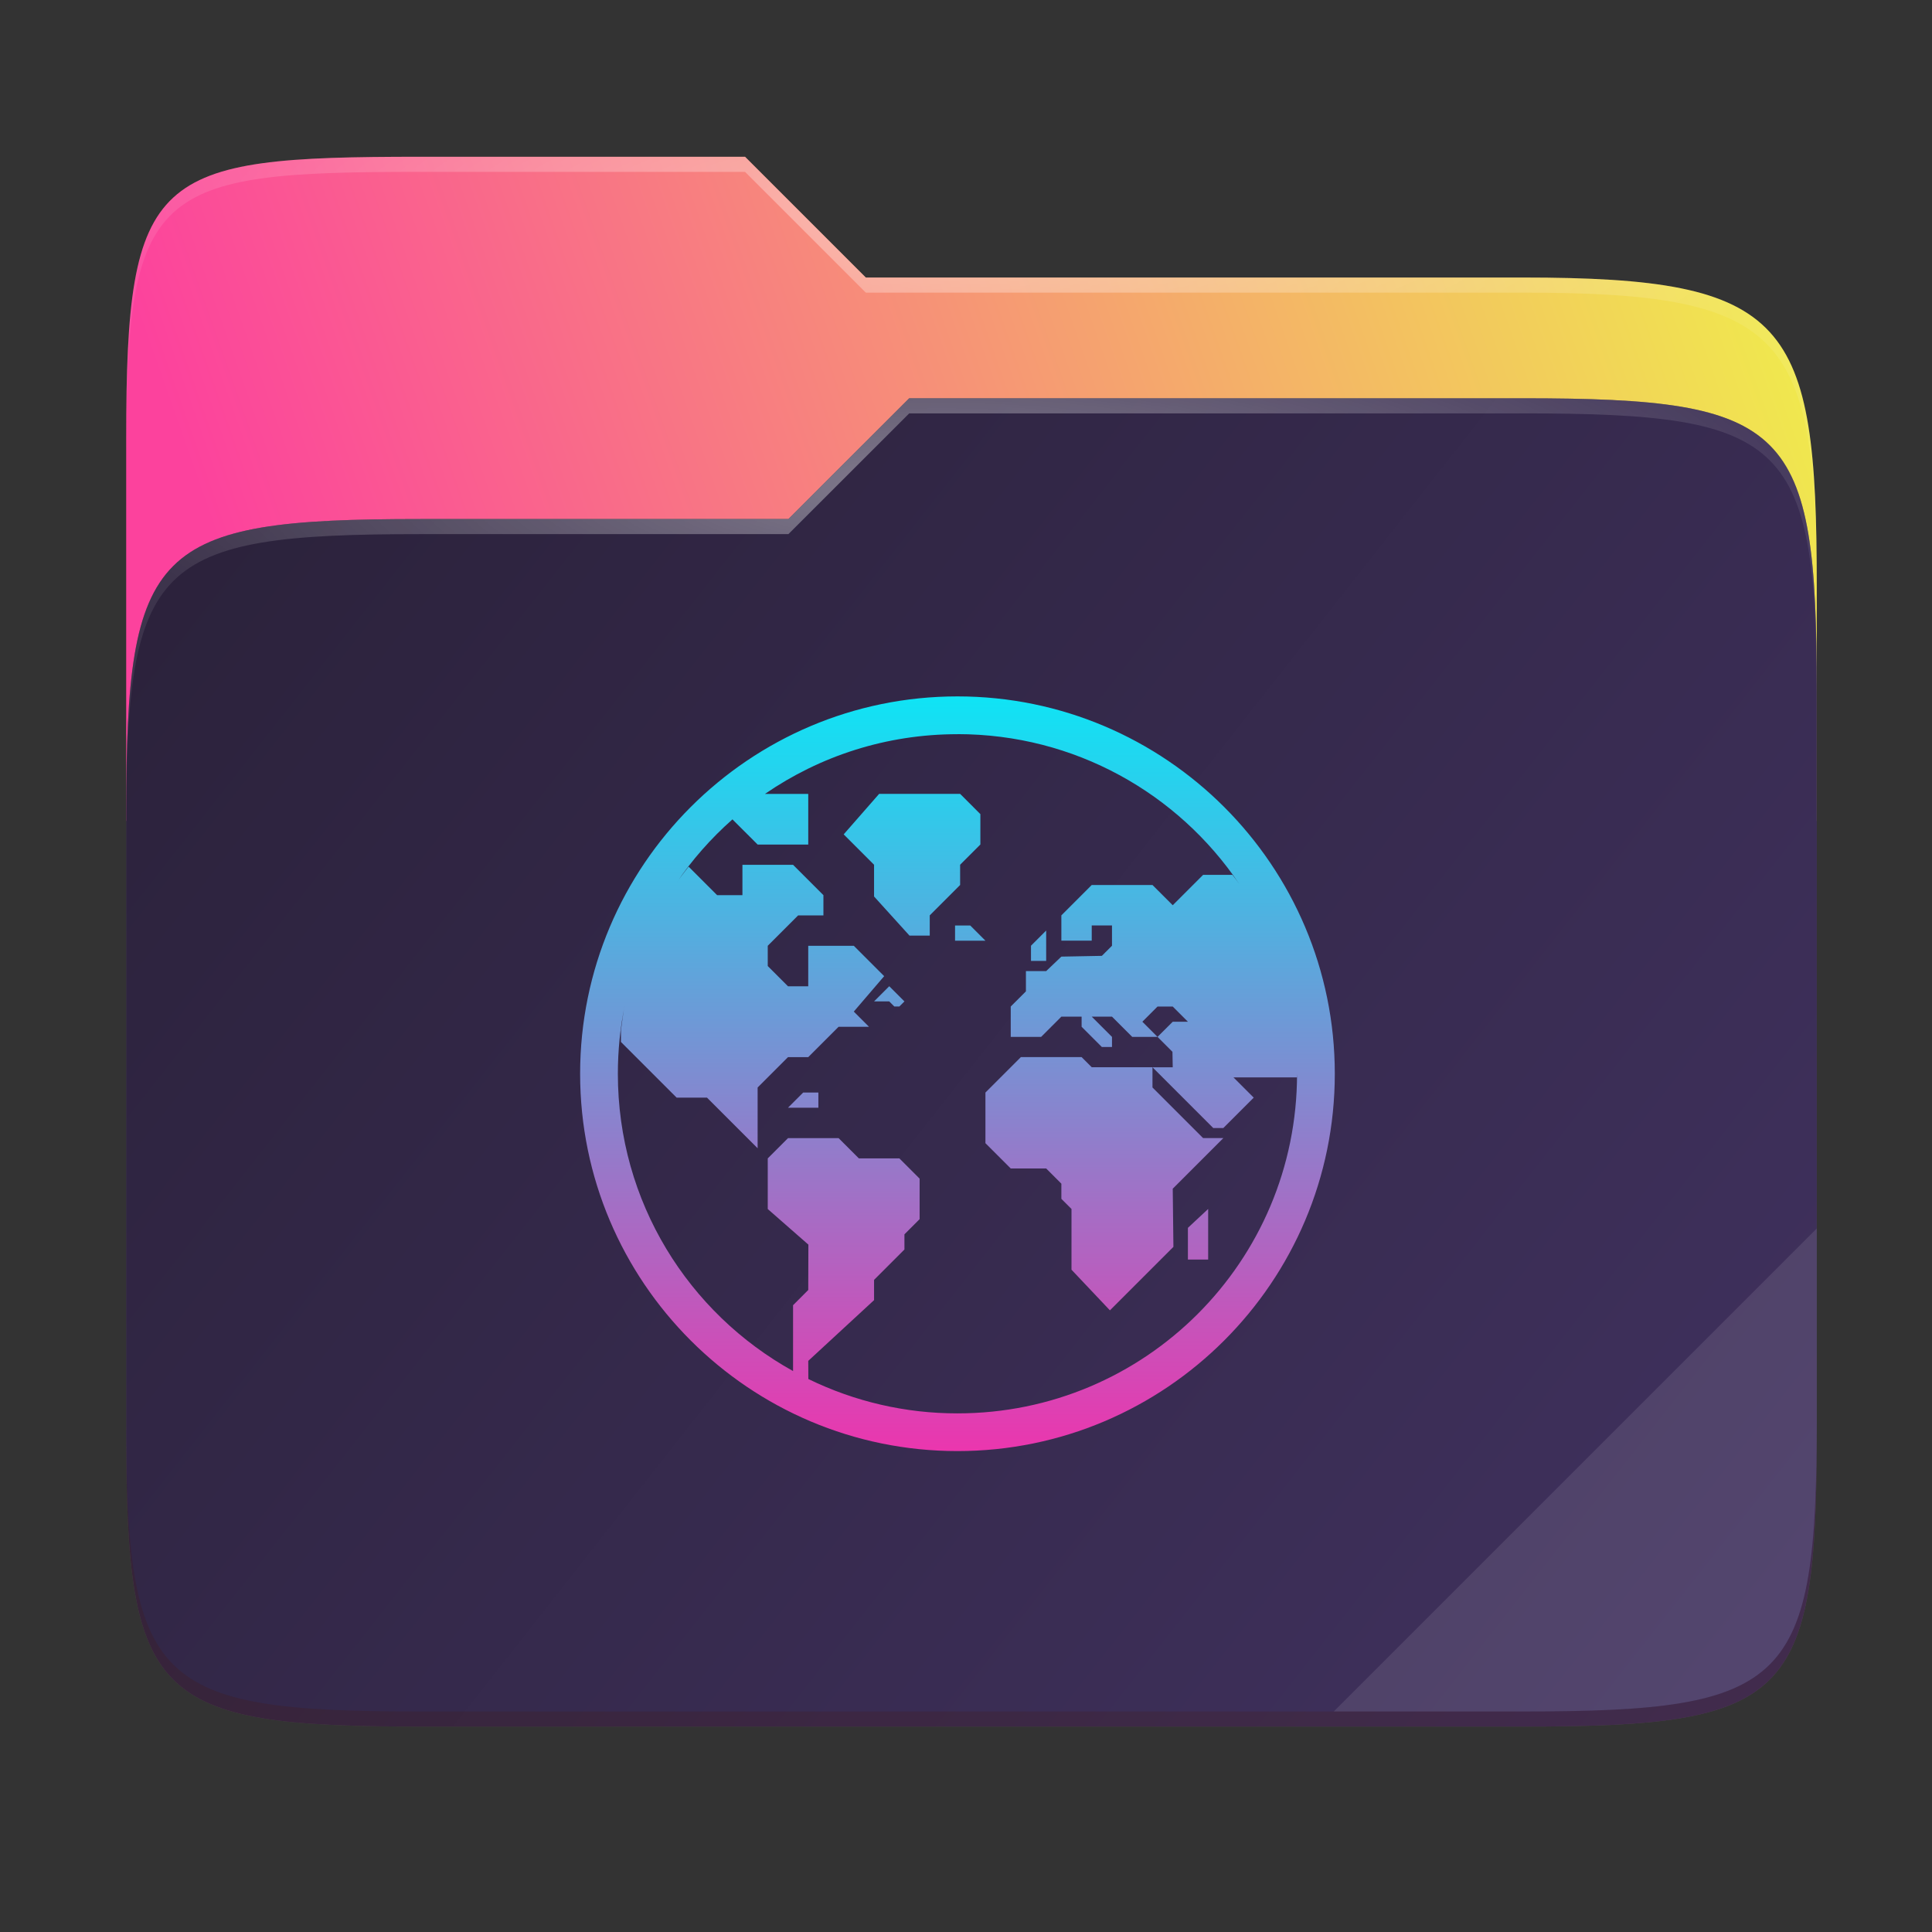 <svg fill="none" height="256" viewBox="0 0 256 256" width="256" xmlns="http://www.w3.org/2000/svg" xmlns:xlink="http://www.w3.org/1999/xlink">
  <rect x="0" y="0" width="256" height="256" fill="#333333" stroke="none"/>
  <linearGradient id="paint0_linear" gradientUnits="userSpaceOnUse" x1="241" x2="17" y1="50" y2="129">
    <stop offset="0" stop-color="#f0ea4d"/>
    <stop offset=".874" stop-color="#fc429d"/>
  </linearGradient>
  <linearGradient id="paint1_linear" gradientUnits="userSpaceOnUse" x1="17" x2="241" y1="53" y2="229">
    <stop offset="0" stop-color="#2a2139"/>
    <stop offset="1" stop-color="#413260"/>
  </linearGradient>
  <linearGradient id="lg1">
    <stop offset="0" stop-color="#fff"/>
    <stop offset="1" stop-color="#fff" stop-opacity=".204"/>
  </linearGradient>
  <radialGradient id="paint2_radial" cx="0" cy="0" gradientTransform="matrix(112.006 0 0 29.462 128.726 28.773)" gradientUnits="userSpaceOnUse" r="1" xlink:href="#lg1"/>
  <radialGradient id="paint3_radial" cx="0" cy="0" gradientTransform="matrix(112.006 0 0 28.462 124.726 64.774)" gradientUnits="userSpaceOnUse" r="1" xlink:href="#lg1"/>
  <linearGradient id="paint4_linear" gradientUnits="userSpaceOnUse" x1="126.869" x2="126.869" y1="92.276" y2="192.276">
    <stop offset="0" stop-color="#0fe4f5"/>
    <stop offset="1" stop-color="#eb36ae"/>
  </linearGradient>
  <path d="m55.717 20.772c-35.37 0-38.996 1.999-38.996 37.299v50.706h224.011v-31.08c0-35.3-3.626-40.924-38.996-40.924h-87.01l-16.001-16.001z" fill="url(#paint0_linear)"/>
  <path d="m55.716 68.775c-35.37 0-38.995 3.625-38.995 38.925v82.159c0 35.299 3.625 38.924 38.995 38.924h146.02c35.371 0 38.996-3.625 38.996-38.924v-98.16c0-35.299-3.625-38.925-38.996-38.925h-81.26l-16.009 16.001z" fill="#685f55" opacity=".5"/>
  <path d="m55.716 68.775c-35.37 0-38.995 3.625-38.995 38.925v82.159c0 35.299 3.625 38.924 38.995 38.924h146.02c35.371 0 38.996-3.625 38.996-38.924v-98.16c0-35.299-3.625-38.925-38.996-38.925h-81.26l-16.009 16.001z" fill="url(#paint1_linear)"/>
  <path d="m55.717 20.772c-35.37 0-38.996 1.999-38.996 37.299v2c0-35.3 3.626-37.299 38.996-37.299h43.008l16.001 16.001h87.01c35.37 0 38.996 5.624 38.996 40.924v-2c0-35.3-3.626-40.924-38.996-40.924h-87.01l-16.001-16.001z" fill="url(#paint2_radial)" opacity=".4"/>
  <path d="m120.476 52.774-16.009 16.001h-48.75c-35.37 0-38.996 3.624-38.996 38.923v2c0-35.299 3.626-38.923 38.996-38.923h48.75l16.009-16.001h81.26c35.37 0 38.996 3.624 38.996 38.924v-2c0-35.3-3.626-38.924-38.996-38.924z" fill="url(#paint3_radial)" opacity=".4"/>
  <path d="m240.732 162.779-64.003 64.003h25.007c35.37 0 38.996-3.624 38.996-38.923z" fill="#fff" opacity=".1"/>
  <path d="m16.721 187.859v2c0 35.299 3.626 38.924 38.996 38.924h146.019c35.37 0 38.996-3.625 38.996-38.924v-2c0 35.299-3.626 38.923-38.996 38.923h-146.019c-35.37 0-38.996-3.624-38.996-38.923z" fill="#491706" opacity=".2"/>
  <path d="m126.867 92.276c-27.584 0-49.998 22.419-49.998 50.003s22.413 49.997 49.998 49.997c27.584 0 50.001-22.413 50.001-49.997s-22.417-50.003-50.001-50.003zm0 5.001c15.551 0 29.241 7.86 37.322 19.829-.275-.408-.595-.784-.883-1.181h-3.889l-4.024 4.024-2.684-2.683h-8.049l-4.024 4.025v3.354h4.024v-2.014h2.684v2.684l-1.342 1.341-5.366.101-2.013 1.92h-2.683v2.682l-2.012 2.011v4.025h4.025l2.683-2.683h2.683v1.34l2.683 2.683h1.342v-1.341l-2.684-2.683h2.684l2.682 2.683h3.353l-2.011-2.01 2.011-2.013h2.014l2.011 2.013h-2.011l-2.014 2.01 1.977 1.976.037 2.049h-2.683l8.049 8.049h1.342l1.341-1.341 2.683-2.683-2.683-2.683h8.401c.002-.15.024-.315.024-.476 0 24.882-20.118 44.996-45 44.996-6.846.009-13.604-1.548-19.756-4.554l-.012-2.403 8.719-8.049v-2.683l4.025-4.025v-2.01l2.012-2.014v-5.366l-2.682-2.683h-5.367l-2.683-2.683h-6.707l-2.684 2.683v6.708l5.384 4.718-.018 6.014-2.012 2.013v8.72l.016.015c-13.859-7.663-23.231-22.417-23.231-39.398 0-3.11.314-6.146.913-9.077-.222 1.084-.362 2.197-.504 3.31v1.549l7.378 7.378h4.025l6.708 6.707v-8.049l4.025-4.025h2.682l4.025-4.024h4.025l-2.013-2.011 4.024-4.695-4.024-4.025h-6.037v5.366h-2.683l-2.682-2.683v-2.683l4.024-4.025h3.353v-2.683l-4.024-4.023h-6.708v4.024h-3.353l-3.777-3.777c-.578.751-1.169 1.489-1.7 2.275 2.132-3.152 4.655-6.022 7.508-8.541l3.336 3.335h6.707v-6.707h-5.736c7.246-4.99 16.028-7.915 25.505-7.915zm25.842 44.136h-8.049l-1.341-1.34h-8.049l-4.696 4.696v6.707l3.355 3.354h4.694l2.013 2.013v2.011l1.342 1.34v8.049l5.093 5.385 8.412-8.412-.09-7.705 6.707-6.708h-2.683l-6.708-6.707zm-36.22-36.221-4.696 5.366 4.024 4.025v4.206l4.696 5.185h2.683v-2.683l4.025-4.025v-2.683l2.683-2.683v-4.024l-2.683-2.684zm10.06 17.44v2.014h4.025l-2.012-2.014zm12.074.67-2.012 2.011v2.013h2.012zm-20.793 7.378-2.013 2.013h2.013l.67.67h.672l.67-.67zm-11.403 14.086-2.012 2.011h4.024v-2.011zm53.661 15.428-2.684 2.501v4.205h2.684z" fill="url(#paint4_linear)"/>
</svg>
